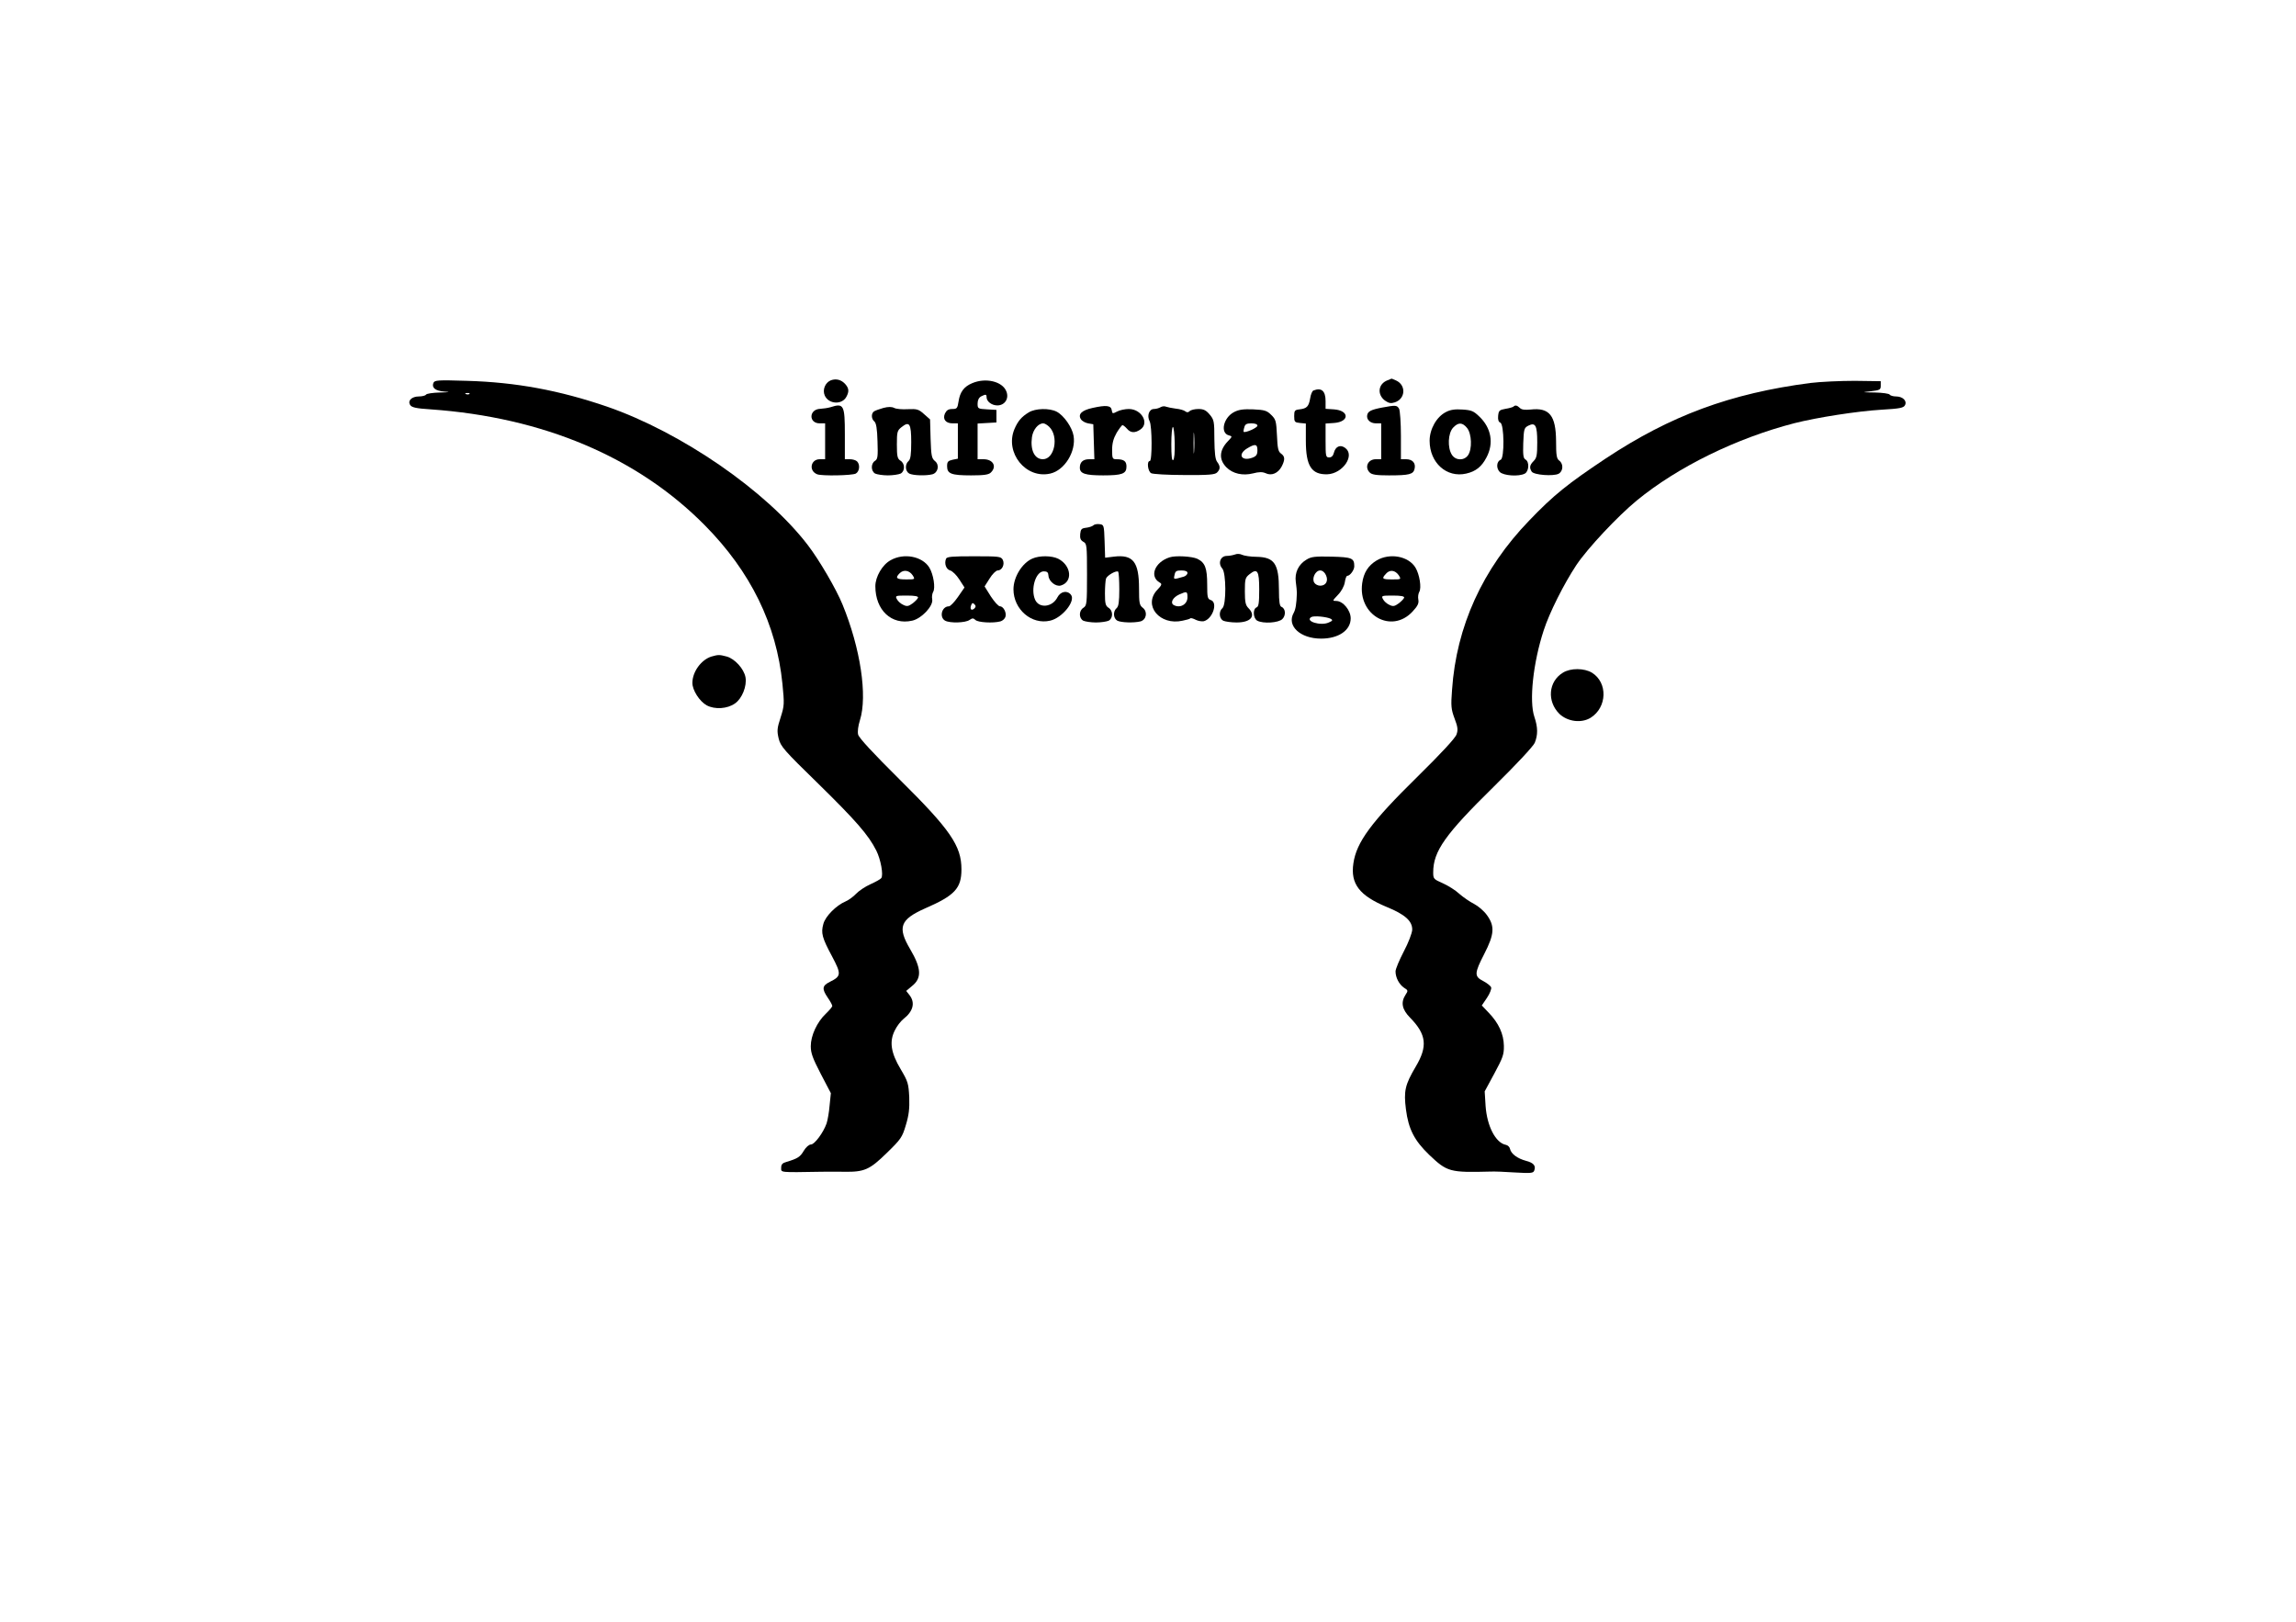 <?xml version="1.0" standalone="no"?>
<!DOCTYPE svg PUBLIC "-//W3C//DTD SVG 20010904//EN"
 "http://www.w3.org/TR/2001/REC-SVG-20010904/DTD/svg10.dtd">
<svg version="1.0" xmlns="http://www.w3.org/2000/svg"
 width="1280pt" height="904pt" viewBox="0 0 1280 904"
 preserveAspectRatio="xMidYMid meet">
<g transform="translate(0,904) scale(0.1,-0.1)"
fill="#000000" stroke="none">
<path d="M4632 6920 c-32 -13 -48 -53 -34 -85 22 -49 97 -53 121 -6 15 28 14
46 -6 69 -22 25 -51 33 -81 22z"/>
<path d="M7735 6920 c-52 -20 -59 -79 -14 -113 22 -15 33 -17 55 -10 60 20 64
96 7 122 -13 6 -25 11 -26 10 -1 0 -11 -4 -22 -9z"/>
<path d="M2416 6905 c-10 -27 11 -44 62 -48 35 -2 29 -4 -25 -5 -39 -1 -75 -6
-78 -12 -3 -5 -21 -10 -39 -10 -41 0 -65 -24 -49 -48 8 -13 33 -19 114 -24
626 -44 1153 -266 1529 -647 255 -258 399 -552 432 -883 11 -112 11 -121 -10
-187 -20 -61 -21 -75 -11 -118 11 -44 28 -64 221 -252 209 -205 280 -286 323
-372 25 -49 41 -137 28 -154 -4 -6 -31 -21 -60 -34 -29 -13 -65 -37 -80 -53
-15 -16 -42 -36 -59 -43 -52 -22 -113 -83 -124 -126 -14 -50 -7 -77 49 -181
52 -98 51 -110 -12 -141 -44 -22 -46 -39 -12 -89 14 -20 25 -41 25 -46 0 -4
-16 -24 -36 -43 -49 -46 -84 -122 -84 -181 0 -39 11 -68 56 -155 l56 -107 -7
-68 c-3 -38 -11 -83 -17 -101 -18 -51 -67 -117 -87 -117 -11 0 -28 -15 -40
-35 -20 -34 -33 -43 -96 -62 -23 -6 -30 -14 -30 -33 0 -27 -12 -26 225 -22 25
1 81 0 125 0 114 -2 143 11 240 106 77 75 85 86 105 154 17 56 21 91 19 155
-4 77 -7 88 -48 157 -55 92 -64 155 -32 217 11 23 33 51 48 63 54 42 66 90 34
132 l-19 24 32 27 c56 44 53 99 -10 206 -72 122 -56 165 83 227 166 72 203
112 203 218 0 131 -62 221 -346 502 -146 145 -225 230 -230 249 -4 17 0 48 10
80 43 136 3 401 -97 645 -35 86 -130 249 -194 332 -231 302 -705 628 -1118
771 -266 91 -507 136 -781 144 -166 5 -181 4 -188 -12z m201 -61 c-3 -3 -12
-4 -19 -1 -8 3 -5 6 6 6 11 1 17 -2 13 -5z"/>
<path d="M5420 6904 c-46 -19 -68 -49 -76 -101 -6 -39 -9 -43 -35 -43 -22 0
-32 -7 -41 -25 -14 -32 4 -55 43 -55 l29 0 0 -99 0 -98 -30 -6 c-25 -6 -30
-11 -30 -36 0 -42 23 -51 134 -51 73 0 98 4 110 16 35 34 12 74 -41 74 l-33 0
0 99 0 100 53 3 52 3 0 35 0 35 -52 3 c-51 3 -53 4 -53 32 0 19 7 33 19 40 26
13 31 13 31 -4 0 -24 29 -46 60 -46 42 0 67 39 50 79 -22 55 -115 77 -190 45z"/>
<path d="M10092 6905 c-445 -58 -780 -182 -1142 -422 -210 -140 -289 -203
-425 -345 -260 -269 -406 -590 -430 -944 -7 -90 -5 -108 14 -159 18 -47 20
-64 11 -89 -6 -20 -87 -107 -218 -236 -258 -253 -340 -365 -357 -483 -17 -114
34 -180 186 -243 103 -42 143 -79 142 -127 -1 -19 -21 -72 -47 -121 -25 -48
-46 -98 -46 -111 0 -35 20 -72 47 -91 23 -14 24 -17 9 -39 -28 -43 -20 -82 25
-128 92 -94 99 -160 31 -274 -59 -100 -67 -135 -54 -237 14 -110 47 -174 129
-253 101 -96 114 -100 343 -94 19 1 80 -1 136 -5 87 -5 102 -4 107 10 11 27
-3 44 -46 55 -48 13 -83 39 -89 67 -2 10 -12 20 -23 22 -57 11 -105 104 -113
217 l-5 81 54 100 c47 87 54 106 53 154 -1 66 -29 127 -85 185 l-38 40 29 43
c16 24 26 50 23 58 -3 8 -23 24 -44 35 -51 26 -50 43 6 152 56 109 59 154 15
215 -16 23 -49 51 -72 63 -24 12 -60 37 -82 56 -21 20 -63 46 -92 59 -52 23
-54 25 -54 61 0 118 67 212 338 478 126 124 219 224 228 244 18 44 18 86 -2
145 -30 88 -7 302 52 482 32 99 112 258 182 364 63 94 230 272 337 360 229
188 557 348 879 431 126 32 351 67 484 75 103 6 124 10 132 25 13 24 -12 49
-50 49 -16 0 -32 5 -35 10 -3 6 -41 11 -83 12 -75 1 -75 1 -22 7 50 6 55 8 55
31 l0 25 -145 2 c-80 0 -191 -5 -248 -12z"/>
<path d="M7322 6863 c-6 -2 -15 -22 -18 -44 -8 -45 -18 -56 -59 -61 -27 -3
-30 -7 -30 -38 0 -32 3 -35 33 -38 l32 -3 0 -96 c0 -140 31 -189 119 -187 87
3 158 107 99 148 -27 19 -53 7 -62 -29 -4 -16 -13 -25 -26 -25 -19 0 -20 7
-20 94 l0 95 46 3 c88 6 88 70 0 76 l-46 3 0 43 c0 57 -23 77 -68 59z"/>
<path d="M4630 6770 c-14 -4 -39 -8 -57 -9 -64 -2 -66 -81 -3 -81 l30 0 0
-100 0 -100 -30 0 c-51 0 -63 -65 -14 -84 26 -10 194 -7 215 4 21 12 25 50 7
68 -7 7 -25 12 -40 12 l-28 0 0 138 c0 165 -6 176 -80 152z"/>
<path d="M4925 6766 c-22 -6 -46 -15 -52 -19 -17 -11 -16 -42 1 -56 11 -9 16
-41 18 -111 3 -85 1 -100 -14 -109 -24 -15 -23 -58 1 -71 11 -5 43 -10 71 -10
28 0 60 5 71 10 25 14 25 56 -1 72 -17 11 -20 24 -20 90 0 70 2 78 26 97 44
35 54 20 54 -84 0 -70 -4 -96 -15 -105 -21 -18 -19 -57 4 -70 22 -11 93 -13
129 -4 32 9 41 53 14 74 -18 15 -21 30 -24 124 l-3 108 -34 30 c-30 27 -39 29
-90 27 -31 -2 -65 1 -76 7 -14 7 -33 7 -60 0z"/>
<path d="M6091 6766 c-60 -13 -83 -35 -65 -63 6 -10 24 -20 40 -23 l29 -5 3
-98 3 -97 -29 0 c-34 0 -52 -16 -52 -47 0 -33 29 -43 130 -43 106 0 130 9 130
49 0 30 -14 41 -56 41 -22 0 -24 4 -24 52 0 37 7 63 25 95 14 23 29 43 33 43
4 0 15 -9 25 -20 20 -24 45 -25 75 -4 51 35 6 114 -65 114 -21 0 -50 -6 -65
-14 -25 -13 -27 -13 -30 7 -4 27 -30 30 -107 13z"/>
<path d="M6470 6770 c-8 -5 -25 -10 -37 -10 -27 0 -40 -38 -24 -68 14 -26 15
-222 1 -222 -18 0 -11 -59 8 -68 9 -5 92 -10 184 -10 137 -1 171 2 183 14 19
19 19 35 0 60 -10 14 -14 48 -15 126 0 100 -2 108 -26 137 -20 24 -34 31 -63
31 -20 0 -42 -5 -49 -12 -8 -8 -15 -8 -24 -1 -7 6 -31 13 -53 15 -22 3 -47 8
-55 11 -8 4 -22 2 -30 -3z m79 -199 c1 -53 -2 -92 -9 -96 -7 -4 -10 25 -10 89
0 53 4 96 9 96 4 0 9 -40 10 -89z m108 -48 c-2 -27 -3 -5 -3 47 0 52 1 74 3
48 2 -27 2 -69 0 -95z"/>
<path d="M7705 6768 c-62 -12 -79 -21 -83 -42 -5 -25 17 -46 49 -46 l29 0 0
-100 0 -100 -30 0 c-44 0 -64 -44 -34 -74 12 -12 37 -16 107 -16 114 0 136 6
143 36 8 32 -11 54 -47 54 l-29 0 0 131 c0 72 -5 139 -10 150 -12 21 -19 21
-95 7z"/>
<path d="M8437 6773 c-4 -3 -24 -9 -44 -12 -34 -6 -38 -10 -41 -39 -2 -22 2
-34 12 -38 22 -8 24 -199 2 -207 -23 -9 -26 -47 -5 -68 21 -21 106 -27 140 -9
23 13 26 65 4 78 -13 7 -15 25 -13 92 3 78 5 85 28 97 40 20 50 2 50 -93 0
-71 -3 -87 -20 -104 -22 -22 -25 -37 -11 -59 12 -19 121 -27 150 -12 26 14 28
55 4 73 -15 11 -18 29 -18 108 -1 144 -37 189 -142 177 -32 -3 -51 -1 -60 9
-16 15 -26 17 -36 7z"/>
<path d="M5735 6741 c-40 -24 -61 -49 -80 -94 -54 -131 64 -278 200 -247 80
18 145 123 130 211 -8 47 -54 113 -94 134 -41 21 -119 19 -156 -4z m115 -81
c54 -54 29 -180 -36 -180 -46 0 -71 50 -61 123 6 42 35 77 63 77 8 0 23 -9 34
-20z"/>
<path d="M6880 6743 c-60 -31 -79 -117 -29 -130 20 -5 19 -7 -5 -32 -49 -51
-52 -102 -9 -146 36 -36 91 -48 148 -34 34 9 53 9 71 1 33 -16 69 0 89 37 20
39 19 57 -4 73 -15 11 -19 29 -22 100 -4 80 -6 90 -32 115 -24 24 -36 28 -100
31 -55 2 -80 -1 -107 -15z m130 -76 c0 -12 -69 -42 -77 -34 -1 2 0 13 4 25 4
17 13 22 39 22 22 0 34 -5 34 -13z m0 -137 c0 -24 -6 -33 -27 -41 -61 -23 -86
17 -31 51 46 28 58 25 58 -10z"/>
<path d="M8061 6743 c-52 -26 -91 -95 -91 -160 0 -123 95 -208 204 -183 53 12
86 38 113 90 42 79 27 165 -41 229 -31 30 -44 35 -93 38 -41 3 -68 -1 -92 -14z
m118 -89 c26 -33 29 -118 5 -152 -22 -31 -69 -30 -90 3 -25 39 -22 120 7 151
29 31 52 30 78 -2z"/>
<path d="M6095 6111 c-6 -5 -23 -11 -40 -13 -26 -3 -30 -8 -33 -35 -2 -24 2
-34 17 -43 20 -10 21 -19 21 -183 0 -161 -1 -173 -20 -185 -26 -16 -26 -58 -1
-72 11 -5 43 -10 71 -10 28 0 60 5 71 10 25 14 25 56 -1 72 -17 11 -20 24 -20
80 0 36 3 74 6 83 7 18 58 47 68 38 3 -4 6 -48 6 -98 0 -70 -4 -96 -15 -105
-21 -18 -19 -57 4 -70 22 -11 93 -13 129 -4 33 9 41 53 14 75 -20 15 -22 27
-22 108 0 149 -33 191 -140 178 l-49 -6 -3 92 c-3 90 -4 92 -28 95 -14 2 -30
-1 -35 -7z"/>
<path d="M6885 5949 c-11 -4 -32 -8 -47 -8 -35 -1 -49 -42 -24 -70 22 -25 23
-202 1 -221 -21 -18 -19 -57 4 -70 11 -5 44 -10 75 -10 79 0 110 36 66 80 -16
16 -20 33 -20 94 0 68 2 76 26 95 44 35 54 20 54 -85 0 -75 -3 -96 -15 -100
-22 -9 -19 -61 4 -74 34 -18 119 -12 140 9 21 21 18 59 -5 68 -10 4 -14 28
-14 94 0 146 -25 183 -124 185 -34 0 -70 6 -81 11 -11 6 -29 7 -40 2z"/>
<path d="M4965 5917 c-46 -25 -85 -92 -85 -145 0 -133 90 -218 205 -192 52 11
119 82 112 119 -3 14 0 32 5 41 14 22 2 98 -21 136 -39 63 -142 83 -216 41z
m123 -84 c14 -23 14 -23 -37 -23 -54 0 -62 8 -35 35 22 21 53 16 72 -12z m30
-125 c-2 -6 -16 -21 -31 -32 -22 -16 -31 -18 -51 -8 -14 6 -30 20 -36 32 -10
19 -8 20 55 20 47 0 65 -4 63 -12z"/>
<path d="M5274 5925 c-11 -27 1 -59 23 -65 12 -3 35 -25 51 -50 l29 -45 -36
-52 c-20 -29 -43 -53 -51 -53 -40 0 -55 -61 -21 -80 28 -15 114 -12 136 4 16
11 21 11 33 0 14 -14 98 -19 139 -8 12 3 25 15 28 25 8 23 -11 59 -30 59 -9 0
-31 25 -51 55 l-35 56 28 44 c15 25 36 45 45 45 25 0 41 35 28 60 -10 18 -21
19 -161 19 -119 0 -151 -2 -155 -14z m158 -277 c-6 -6 -15 -9 -18 -5 -4 3 -4
14 0 23 5 13 9 15 18 6 9 -9 9 -15 0 -24z"/>
<path d="M5755 5926 c-57 -25 -105 -103 -105 -171 0 -112 101 -199 204 -175
68 15 145 111 116 145 -21 26 -58 18 -75 -15 -28 -55 -101 -63 -124 -14 -27
60 3 159 48 159 19 0 25 -6 26 -24 2 -32 41 -63 69 -55 68 20 59 111 -14 149
-36 18 -105 19 -145 1z"/>
<path d="M6520 5933 c-83 -27 -114 -107 -54 -141 13 -7 11 -14 -15 -41 -80
-86 15 -200 142 -171 21 4 41 10 43 13 3 3 17 -1 30 -8 14 -7 34 -10 45 -8 50
13 80 105 39 118 -18 6 -20 15 -20 85 0 94 -12 124 -55 145 -31 14 -122 19
-155 8z m100 -87 c0 -8 -10 -18 -22 -21 -57 -16 -56 -17 -50 10 4 21 10 25 38
25 23 0 34 -5 34 -14z m0 -136 c0 -40 -43 -63 -78 -42 -19 13 -3 42 32 58 43
19 46 18 46 -16z"/>
<path d="M7283 5920 c-45 -27 -66 -73 -59 -124 3 -22 6 -50 6 -61 -2 -62 -7
-92 -18 -112 -40 -71 36 -143 153 -143 97 0 165 46 165 113 0 45 -43 97 -81
97 -22 0 -21 1 9 33 20 20 35 48 39 70 3 21 9 37 14 37 15 0 39 32 39 53 0 46
-13 51 -127 54 -92 2 -113 0 -140 -17z m109 -86 c15 -32 0 -59 -32 -59 -13 0
-28 8 -33 17 -15 23 6 68 33 68 12 0 25 -10 32 -26z m28 -244 c11 -7 9 -11
-12 -20 -45 -21 -135 7 -98 30 14 9 87 2 110 -10z"/>
<path d="M7675 5916 c-48 -29 -73 -69 -81 -128 -24 -177 163 -283 280 -158 30
32 37 47 33 68 -3 14 0 33 5 42 14 22 2 98 -21 136 -39 64 -143 83 -216 40z
m123 -83 c14 -23 14 -23 -37 -23 -56 0 -60 4 -34 32 21 24 51 20 71 -9z m30
-125 c-2 -6 -16 -21 -31 -32 -22 -16 -31 -18 -51 -8 -14 6 -30 20 -36 32 -10
19 -8 20 55 20 47 0 65 -4 63 -12z"/>
<path d="M3966 5380 c-57 -18 -106 -85 -106 -147 0 -41 40 -103 80 -125 45
-24 115 -20 158 11 39 27 67 97 58 146 -9 47 -59 102 -104 115 -42 11 -47 11
-86 0z"/>
<path d="M8713 5290 c-81 -49 -90 -160 -19 -230 46 -43 122 -53 174 -21 92 58
96 196 7 251 -43 26 -119 27 -162 0z"/>
</g>
</svg>
